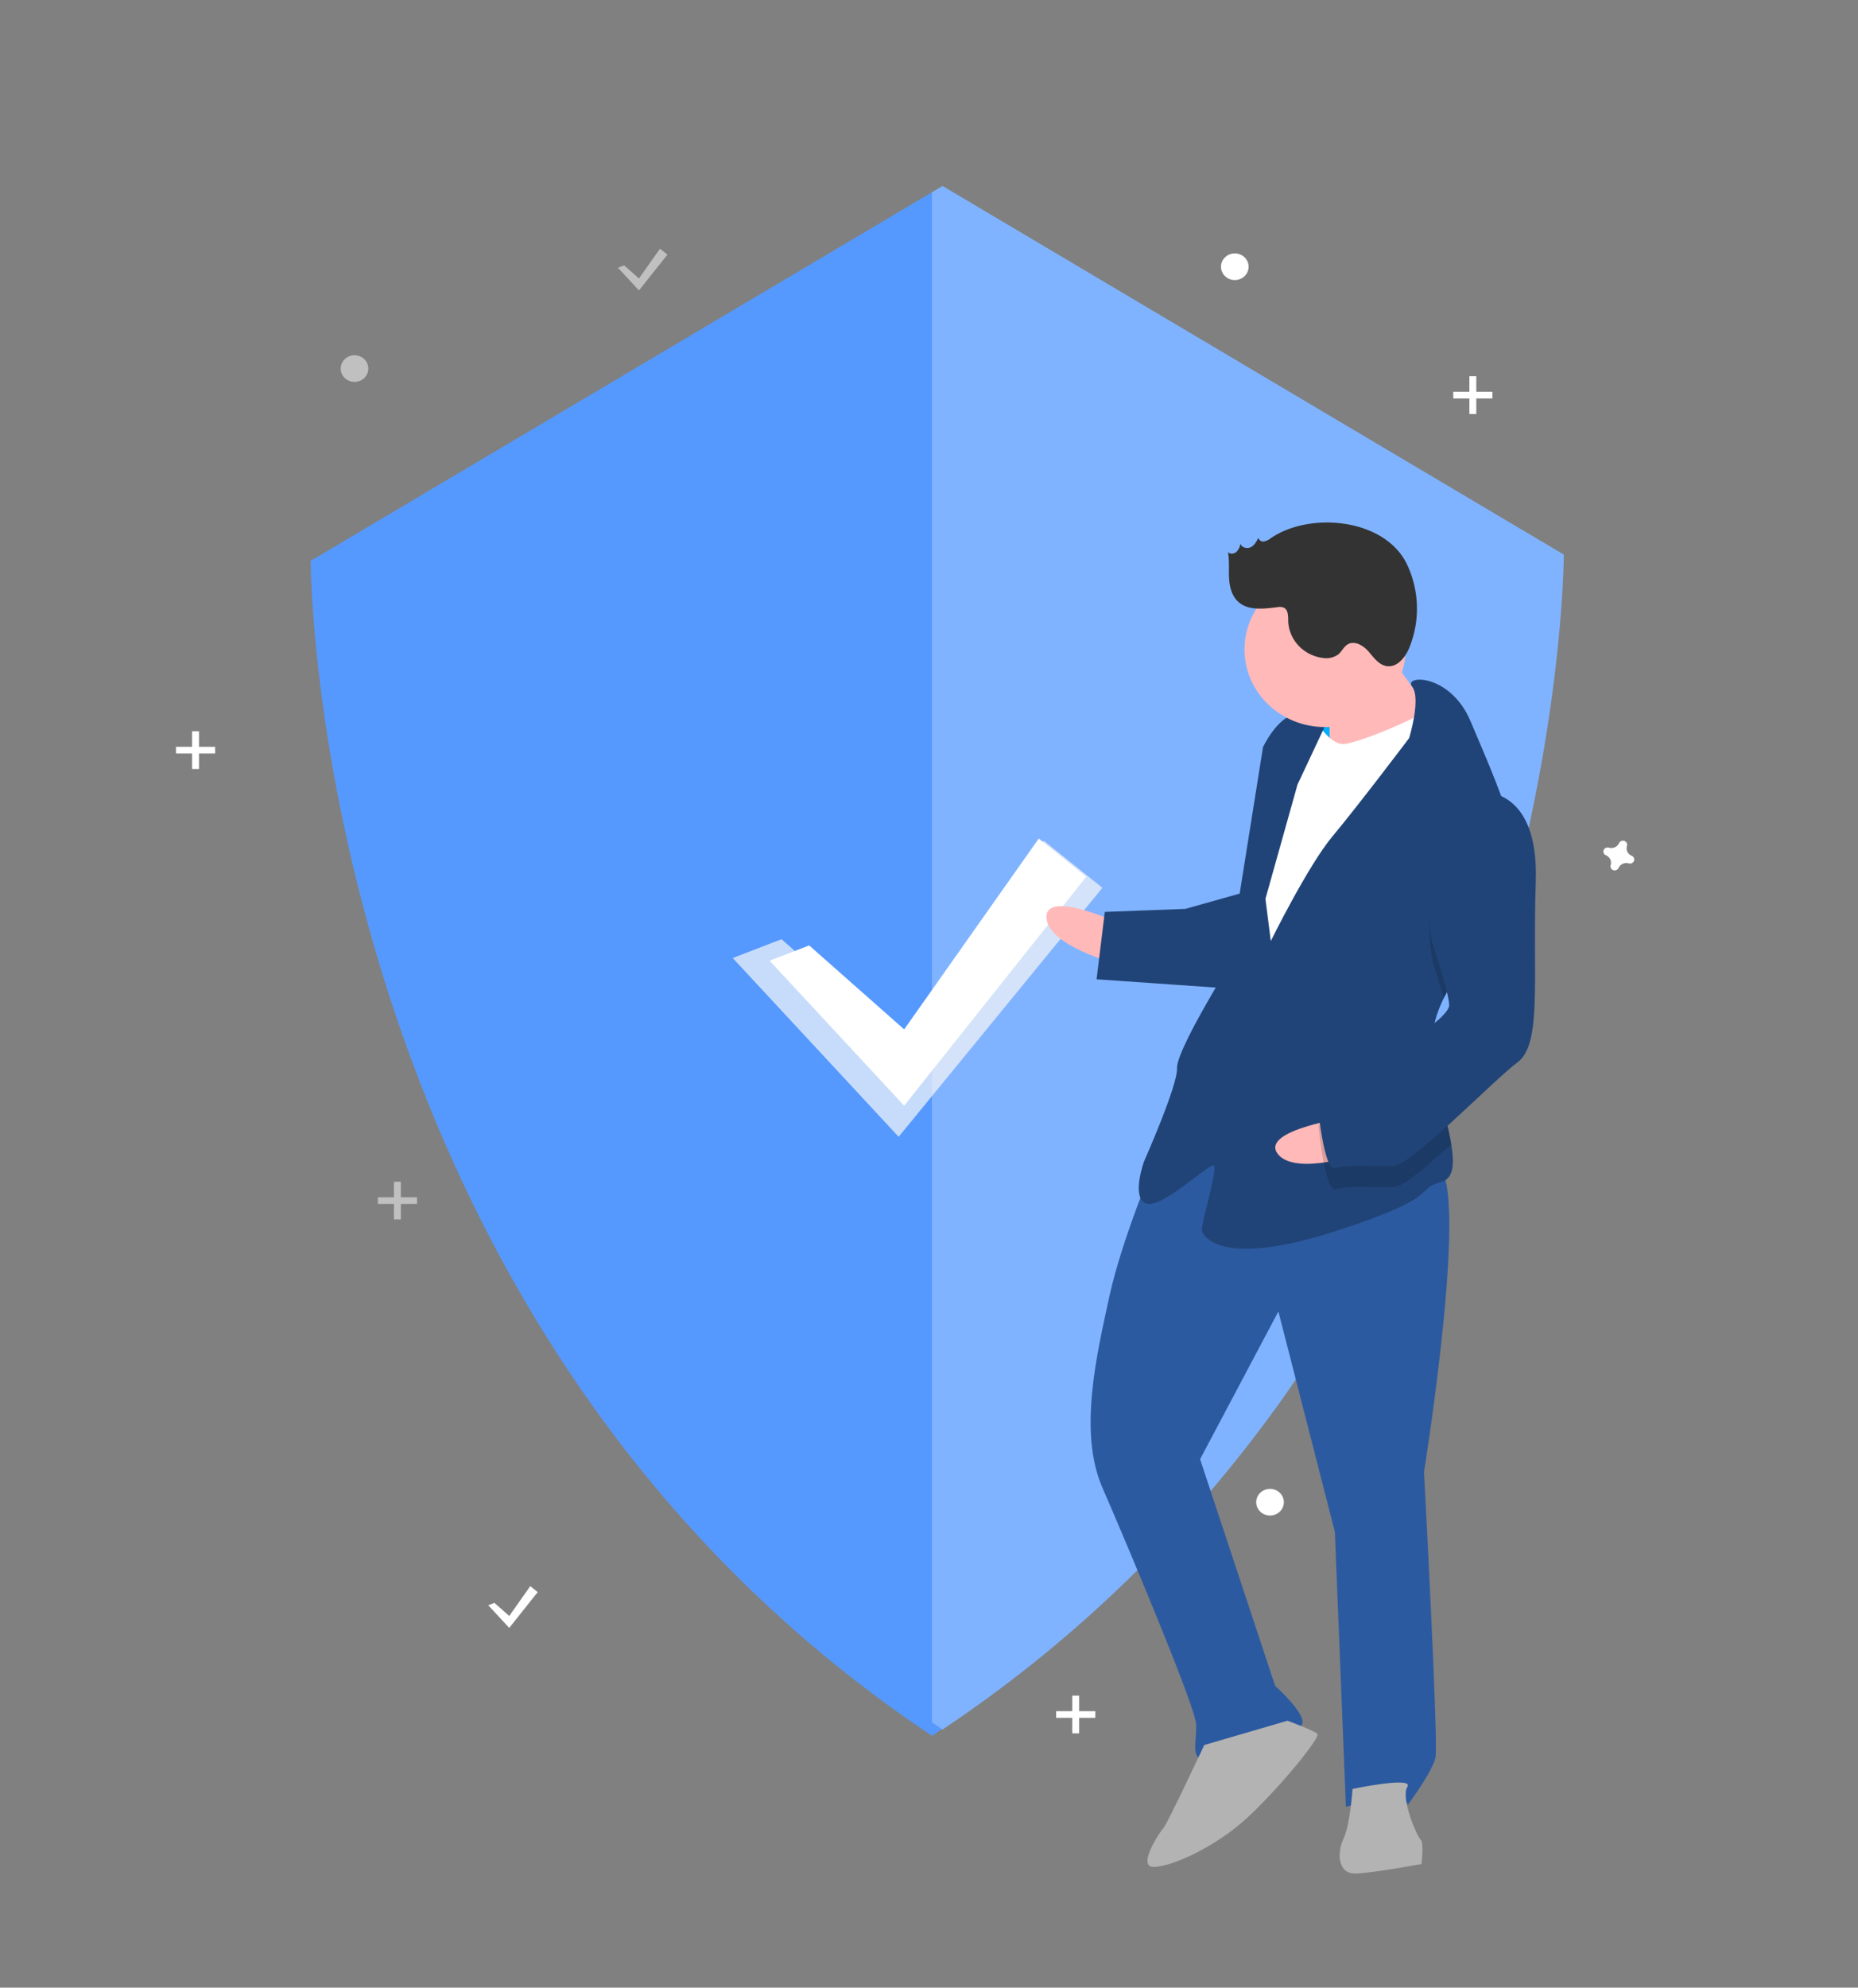 <?xml version="1.0" encoding="UTF-8" standalone="no"?>
<svg
   xmlns:dc="http://purl.org/dc/elements/1.1/"
   xmlns:cc="http://creativecommons.org/ns#"
   xmlns:rdf="http://www.w3.org/1999/02/22-rdf-syntax-ns#"
   xmlns:svg="http://www.w3.org/2000/svg"
   xmlns="http://www.w3.org/2000/svg"
   xmlns:xlink="http://www.w3.org/1999/xlink"
   xmlns:sodipodi="http://sodipodi.sourceforge.net/DTD/sodipodi-0.dtd"
   xmlns:inkscape="http://www.inkscape.org/namespaces/inkscape"
   width="618.898"
   height="661.865"
   version="1.1"
   id="svg6663"
   sodipodi:docname="JunTechPC Aruba-Coronavirus-COVID-19.svg"
   inkscape:version="1.0.2-2 (e86c870879, 2021-01-15)">
  <rect width="100%" height="100%" fill="#808080" stroke="none"/>
  <sodipodi:namedview
     pagecolor="#ffffff"
     bordercolor="#666666"
     borderopacity="1"
     objecttolerance="10"
     gridtolerance="10"
     guidetolerance="10"
     inkscape:pageopacity="0"
     inkscape:pageshadow="2"
     inkscape:window-width="1920"
     inkscape:window-height="1001"
     id="namedview6665"
     showgrid="false"
     inkscape:zoom="5.7017332"
     inkscape:cx="527.88224"
     inkscape:cy="114.59413"
     inkscape:window-x="-9"
     inkscape:window-y="-9"
     inkscape:window-maximized="1"
     inkscape:current-layer="svg6663"
     inkscape:document-rotation="0" />
  <defs
     id="defs6555">
    <linearGradient
       id="A"
       x1="214.068"
       y1="364.927"
       x2="627.941"
       y2="364.927"
       gradientUnits="userSpaceOnUse">
      <stop
         offset="0"
         stop-color="#06f"
         id="stop6548" />
      <stop
         offset="1"
         stop-color="#06f"
         stop-opacity="0"
         id="stop6550" />
    </linearGradient>
    <path
       id="B"
       d="m 216.824,135.464 a 2.819,2.717 0 0 1 -1.571,-3.284 1.355,1.306 0 0 0 0.061,-0.301 v 0 a 1.414,1.363 0 0 0 -2.54,-0.903 v 0 a 1.355,1.306 0 0 0 -0.156,0.268 2.819,2.717 0 0 1 -3.407,1.514 1.355,1.306 0 0 0 -0.313,-0.059 v 0 a 1.414,1.363 0 0 0 -0.937,2.448 v 0 a 1.355,1.306 0 0 0 0.278,0.151 2.819,2.717 0 0 1 1.571,3.284 1.355,1.306 0 0 0 -0.061,0.301 v 0 a 1.414,1.363 0 0 0 2.54,0.903 v 0 a 1.355,1.306 0 0 0 0.156,-0.268 2.819,2.717 0 0 1 3.407,-1.514 1.355,1.306 0 0 0 0.313,0.059 v 0 a 1.414,1.363 0 0 0 0.937,-2.448 v 0 a 1.355,1.306 0 0 0 -0.278,-0.151 z" />
    <path
       id="C"
       d="m 362.749,121.297 -7.004,-7.544 2.06,-0.794 4.944,4.368 7.004,-9.927 2.472,1.986 z" />
  </defs>
  <path
     d="m 310.424,64.028 -206.936,122.737 c 0,0 0,253.145 206.937,391.224 206.937,-138.079 206.937,-391.224 206.937,-391.224 z"
     fill="url(#A)"
     id="path6557"
     style="fill:#5599ff" />
  <path
     d="m 313.961,61.93 -3.537,2.098 v 509.468 l 3.537,2.394 c 206.937,-138.079 206.937,-391.224 206.937,-391.224 z"
     fill="#59f"
     id="path6559"
     style="fill:#80b3ff" />
  <path
     fill="#f9f9f9"
     d="m 367.203,295.634 -67.866,82.906 -55.266,-59.532 16.255,-6.267 39.011,34.466 48.36,-67.239 z"
     opacity="0.7"
     id="path6561" />
  <path
     fill="#ffffff"
     d="m 361.832,291.937 -60.653,76.25 -44.831,-48.292 13.186,-5.083 31.645,27.958 44.831,-63.542 z"
     id="path6563" />
  <ellipse
     cx="423.045"
     cy="500.213"
     fill="#80b3ff"
     rx="4.604"
     ry="4.437"
     id="ellipse6575"
     style="fill:#ffffff" />
  <g
     fill="#5599ff"
     id="g6585"
     transform="translate(444.086,49.665)"
     style="fill:#ffffff">
    <use
       xlink:href="#B"
       x="-117.393"
       y="99.834"
       id="use6581"
       width="100%"
       height="100%"
       style="fill:#ffffff" />
    <ellipse
       cx="-32.776"
       cy="39.154"
       rx="4.604"
       ry="4.437"
       id="ellipse6583"
       style="fill:#ffffff" />
  </g>
  <g
     fill="#5599ff"
     id="g6603"
     transform="translate(246.911,-54.518)"
     style="fill:#ffffff">
    <path
       d="m 110.257,619.136 h 2.302 v 12.572 h -2.302 z"
       id="path6599"
       style="fill:#ffffff" />
    <path
       d="m 117.929,624.313 v 2.219 h -13.044 v -2.219 z"
       id="path6601"
       style="fill:#ffffff" />
  </g>
  <g
     fill="#80b3ff"
     id="g6609"
     transform="translate(-173.848,-370.806)"
     style="fill:#ffffff">
    <path
       d="m 663.3,496.084 h 2.302 v 12.572 H 663.3 Z"
       id="path6605"
       style="fill:#ffffff" />
    <path
       d="m 670.972,501.261 v 2.219 h -13.044 v -2.219 z"
       id="path6607"
       style="fill:#ffffff" />
  </g>
  <path
     fill="#0066ff"
     opacity="0.5"
     d="m 222.317,84.787 -9.476,11.913 -7.004,-7.544 2.06,-0.794 4.944,4.368 7.004,-9.927 z"
     id="path6611"
     style="fill:#ffffff" />
  <path
     fill="#00b0ff"
     d="m 431.689,233.662 17.053,-0.637 0.85,21.132 -17.053,0.637 z"
     id="path6613" />
  <path
     d="m 371.815,307.034 c 0,0 -23.616,-10.875 -23.238,-1.483 0.378,9.392 23.805,15.571 23.805,15.571 z"
     fill="#ffb9b9"
     id="path6615" />
  <path
     d="m 384.771,386.502 c 0,0 -11.142,26.283 -15.258,45.25 -4.116,18.967 -10.386,45.067 -2.322,63.578 8.064,18.511 30.992,72.915 31.228,78.785 0.236,5.87 -1.964,11.831 2.909,11.649 4.873,-0.182 31.387,-8.228 32.463,-11.795 1.076,-3.567 -9.046,-12.595 -9.046,-12.595 l -24.996,-75.491 26.079,-49.181 18.811,73.371 3.684,91.572 c 0,0 18.082,-5.379 20.707,-0.774 0,0 8.101,-10.885 9.131,-15.626 1.03,-4.741 -3.826,-95.094 -3.826,-95.094 0,0 16.598,-102.912 3.199,-102.412 -13.399,0.5 -65.881,-30.459 -92.764,-1.236 z"
     fill="#2c5aa0"
     id="path6617" />
  <path
     d="m 401.139,581.068 c 0,0 -12.36,26.329 -13.531,27.548 -1.171,1.219 -9.225,13.278 -3.135,13.051 6.09,-0.227 20.471,-6.644 31.056,-16.446 10.585,-9.802 24.541,-26.784 23.275,-27.913 -1.266,-1.129 -9.934,-4.332 -9.934,-4.332 z m 49.385,14.615 c 0,0 -0.746,11.786 -2.993,16.573 -2.247,4.787 -1.964,11.831 4.127,11.603 6.091,-0.228 21.831,-3.167 21.831,-3.167 0,0 0.935,-7.09 -0.331,-8.218 -1.266,-1.128 -6.657,-13.86 -4.363,-17.473 2.294,-3.613 -18.271,0.683 -18.271,0.683 z"
     fill="#b3b3b3"
     id="path6619" />
  <path
     d="m 459.534,213.221 c 0,0 12.984,19.503 18.045,24.017 5.061,4.514 -9.178,14.452 -9.178,14.452 l -25.485,3.304 c 0,0 0.321,-22.352 -0.992,-24.654 -1.313,-2.302 17.61,-17.119 17.61,-17.119 z"
     fill="#ffb9b9"
     id="path6621" />
  <path
     d="m 437.383,238.74 c 0,0 5.25,9.21 10.123,9.028 4.873,-0.182 30.074,-10.53 31.151,-14.098 1.077,-3.568 8.348,25.555 8.348,25.555 l -61.667,104.597 -15.042,-10.02 7.288,-61.412 5.986,-33.145 z"
     fill="#ffffff"
     id="path6623" />
  <path
     d="m 480.93,332.35 c -2.46,4.96 -3.996,10.132 -3.783,15.426 0.009,0.235 0.019,0.47 0.04,0.704 0.584,10.866 4.737,23.432 6.227,32.571 1.081,6.556 0.773,11.341 -3.207,12.465 -9.65,2.712 1.407,4.65 -35.929,16.628 -37.336,11.978 -43.851,1.639 -43.946,-0.709 -0.095,-2.348 5.287,-20.186 4.022,-21.314 -1.265,-1.128 -17.705,14.771 -22.671,12.605 -4.966,-2.166 -0.567,-14.088 -0.567,-14.088 0,0 11.189,-25.109 10.953,-30.979 -0.236,-5.87 16.949,-33.555 16.949,-33.555 l 11.688,-73.335 c 0,0 4.494,-9.574 10.538,-10.976 6.044,-1.402 11.057,1.938 11.057,1.938 l -10.113,21.542 -10.669,38.023 1.785,14.043 c 0,0 12.407,-25.155 20.556,-34.866 8.149,-9.711 25.523,-32.7 25.523,-32.7 0,0 4.056,-13.191 0.994,-17.133 -3.062,-3.954 12.773,-4.545 19.524,11.663 3.578,8.59 9.388,21.401 13.028,33.328 3.243,10.567 4.775,20.445 1.562,26.091 -4.911,8.626 -17.264,19.963 -23.561,32.626 z"
     fill="#214478"
     id="path6625" />
  <path
     d="m 504.492,299.724 c -4.911,8.626 -17.264,19.963 -23.561,32.626 -1.645,-5.712 -3.652,-11.621 -3.652,-11.621 0,0 -7.696,-39.689 15.069,-49.946 a 15.236,14.685 0 0 1 10.582,2.85 c 3.243,10.567 4.775,20.445 1.562,26.091 z"
     opacity="0.15"
     id="path6627" />
  <path
     d="m 414.117,297.223 -19.3,5.424 -26.798,1.002 -2.757,22.443 44.04,3.057 c 0,0 11,-29.805 4.815,-31.926 z"
     fill="#214478"
     id="path6629" />
  <path
     d="m 445.589,372.682 c 0,0 -25.82,4.129 -19.927,11.618 5.893,7.489 28.767,-0.384 28.767,-0.384 z"
     fill="#ffb9b9"
     id="path6631" />
  <path
     d="m 477.188,348.481 c 0.584,10.866 4.737,23.432 6.227,32.571 -8.225,7.503 -16.047,14.121 -18.995,14.231 -6.09,0.228 -15.882,-0.582 -19.489,0.728 -3.607,1.31 -5.723,-20.95 -5.723,-20.95 0,0 2.153,-7.135 11.756,-11.021 6.482,-2.629 18.907,-9.76 26.224,-15.56 z"
     opacity="0.154"
     id="path6633" />
  <path
     d="m 492.065,263.739 c 0,0 20.613,-3.122 19.499,29.841 -1.114,32.963 2.173,54.004 -6.118,60.193 -8.291,6.189 -35.22,34.238 -41.311,34.466 -6.091,0.228 -15.882,-0.582 -19.489,0.728 -3.607,1.31 -5.723,-20.95 -5.723,-20.95 0,0 2.153,-7.135 11.756,-11.021 9.603,-3.886 32.227,-17.665 32.038,-22.361 -0.189,-4.696 -5.723,-20.95 -5.723,-20.95 0,0 -7.696,-39.689 15.069,-49.946 z"
     fill="#214478"
     id="path6635" />
  <ellipse
     cx="441.357"
     cy="216.252"
     fill="#ffb9b9"
     rx="26.818"
     ry="25.848"
     id="ellipse6637" />
  <path
     d="m 423.3,179.205 a 5.178,4.991 0 0 1 -2.255,1.091 1.609,1.551 0 0 1 -1.865,-1.245 c -0.614,1.226 -1.306,2.534 -2.559,3.163 -1.253,0.629 -3.19,0.102 -3.37,-1.249 a 5.913,5.699 0 0 1 -1.361,2.769 c -0.777,0.714 -2.187,0.895 -2.865,0.092 0.549,2.89 0.21,5.861 0.382,8.794 0.172,2.933 0.984,6.042 3.283,7.971 3.353,2.813 8.395,2.118 12.805,1.586 a 3.887,3.746 0 0 1 2.007,0.106 c 1.651,0.678 1.577,2.894 1.599,4.624 a 13.33,12.847 0 0 0 11.672,12.2 6.682,6.44 0 0 0 4.966,-1.168 c 1.252,-1.023 1.892,-2.69 3.327,-3.459 2.334,-1.25 5.165,0.573 6.871,2.552 1.706,1.979 3.388,4.414 6.032,4.777 3.496,0.479 6.159,-2.955 7.466,-6.117 a 37,35.661 0 0 0 -0.735,-27.709 c -7.301,-15.338 -32.24,-17.764 -45.4,-8.776 z"
     fill="#333333"
     id="path6639" />
  <use
     xlink:href="#C"
     x="-216.907"
     y="368.606"
     fill="#5599ff"
     id="use6653"
     width="100%"
     height="100%"
     transform="translate(23.787,52.16)"
     style="fill:#ffffff" />
  <g
     opacity="0.5"
     fill="#2a7fff"
     id="g6659"
     transform="translate(-191.477,-257.122)"
     style="fill:#ffffff">
    <path
       d="m 322.704,650.616 h 2.302 v 12.572 h -2.302 z"
       id="path6655"
       style="fill:#ffffff" />
    <path
       d="m 330.377,655.793 v 2.219 h -13.044 v -2.219 z"
       id="path6657"
       style="fill:#ffffff" />
  </g>
  <ellipse
     cx="118.089"
     cy="122.73"
     fill="#80b3ff"
     opacity="0.5"
     rx="4.604"
     ry="4.437"
     id="ellipse6661"
     style="fill:#ffffff" />
  <g
     fill="#5599ff"
     id="g6603-2"
     transform="translate(-46.27,-375.638)"
     style="fill:#ffffff">
    <path
       d="m 110.257,619.136 h 2.302 v 12.572 h -2.302 z"
       id="path6599-1"
       style="fill:#ffffff" />
    <path
       d="m 117.929,624.313 v 2.219 h -13.044 v -2.219 z"
       id="path6601-2"
       style="fill:#ffffff" />
  </g>
</svg>
